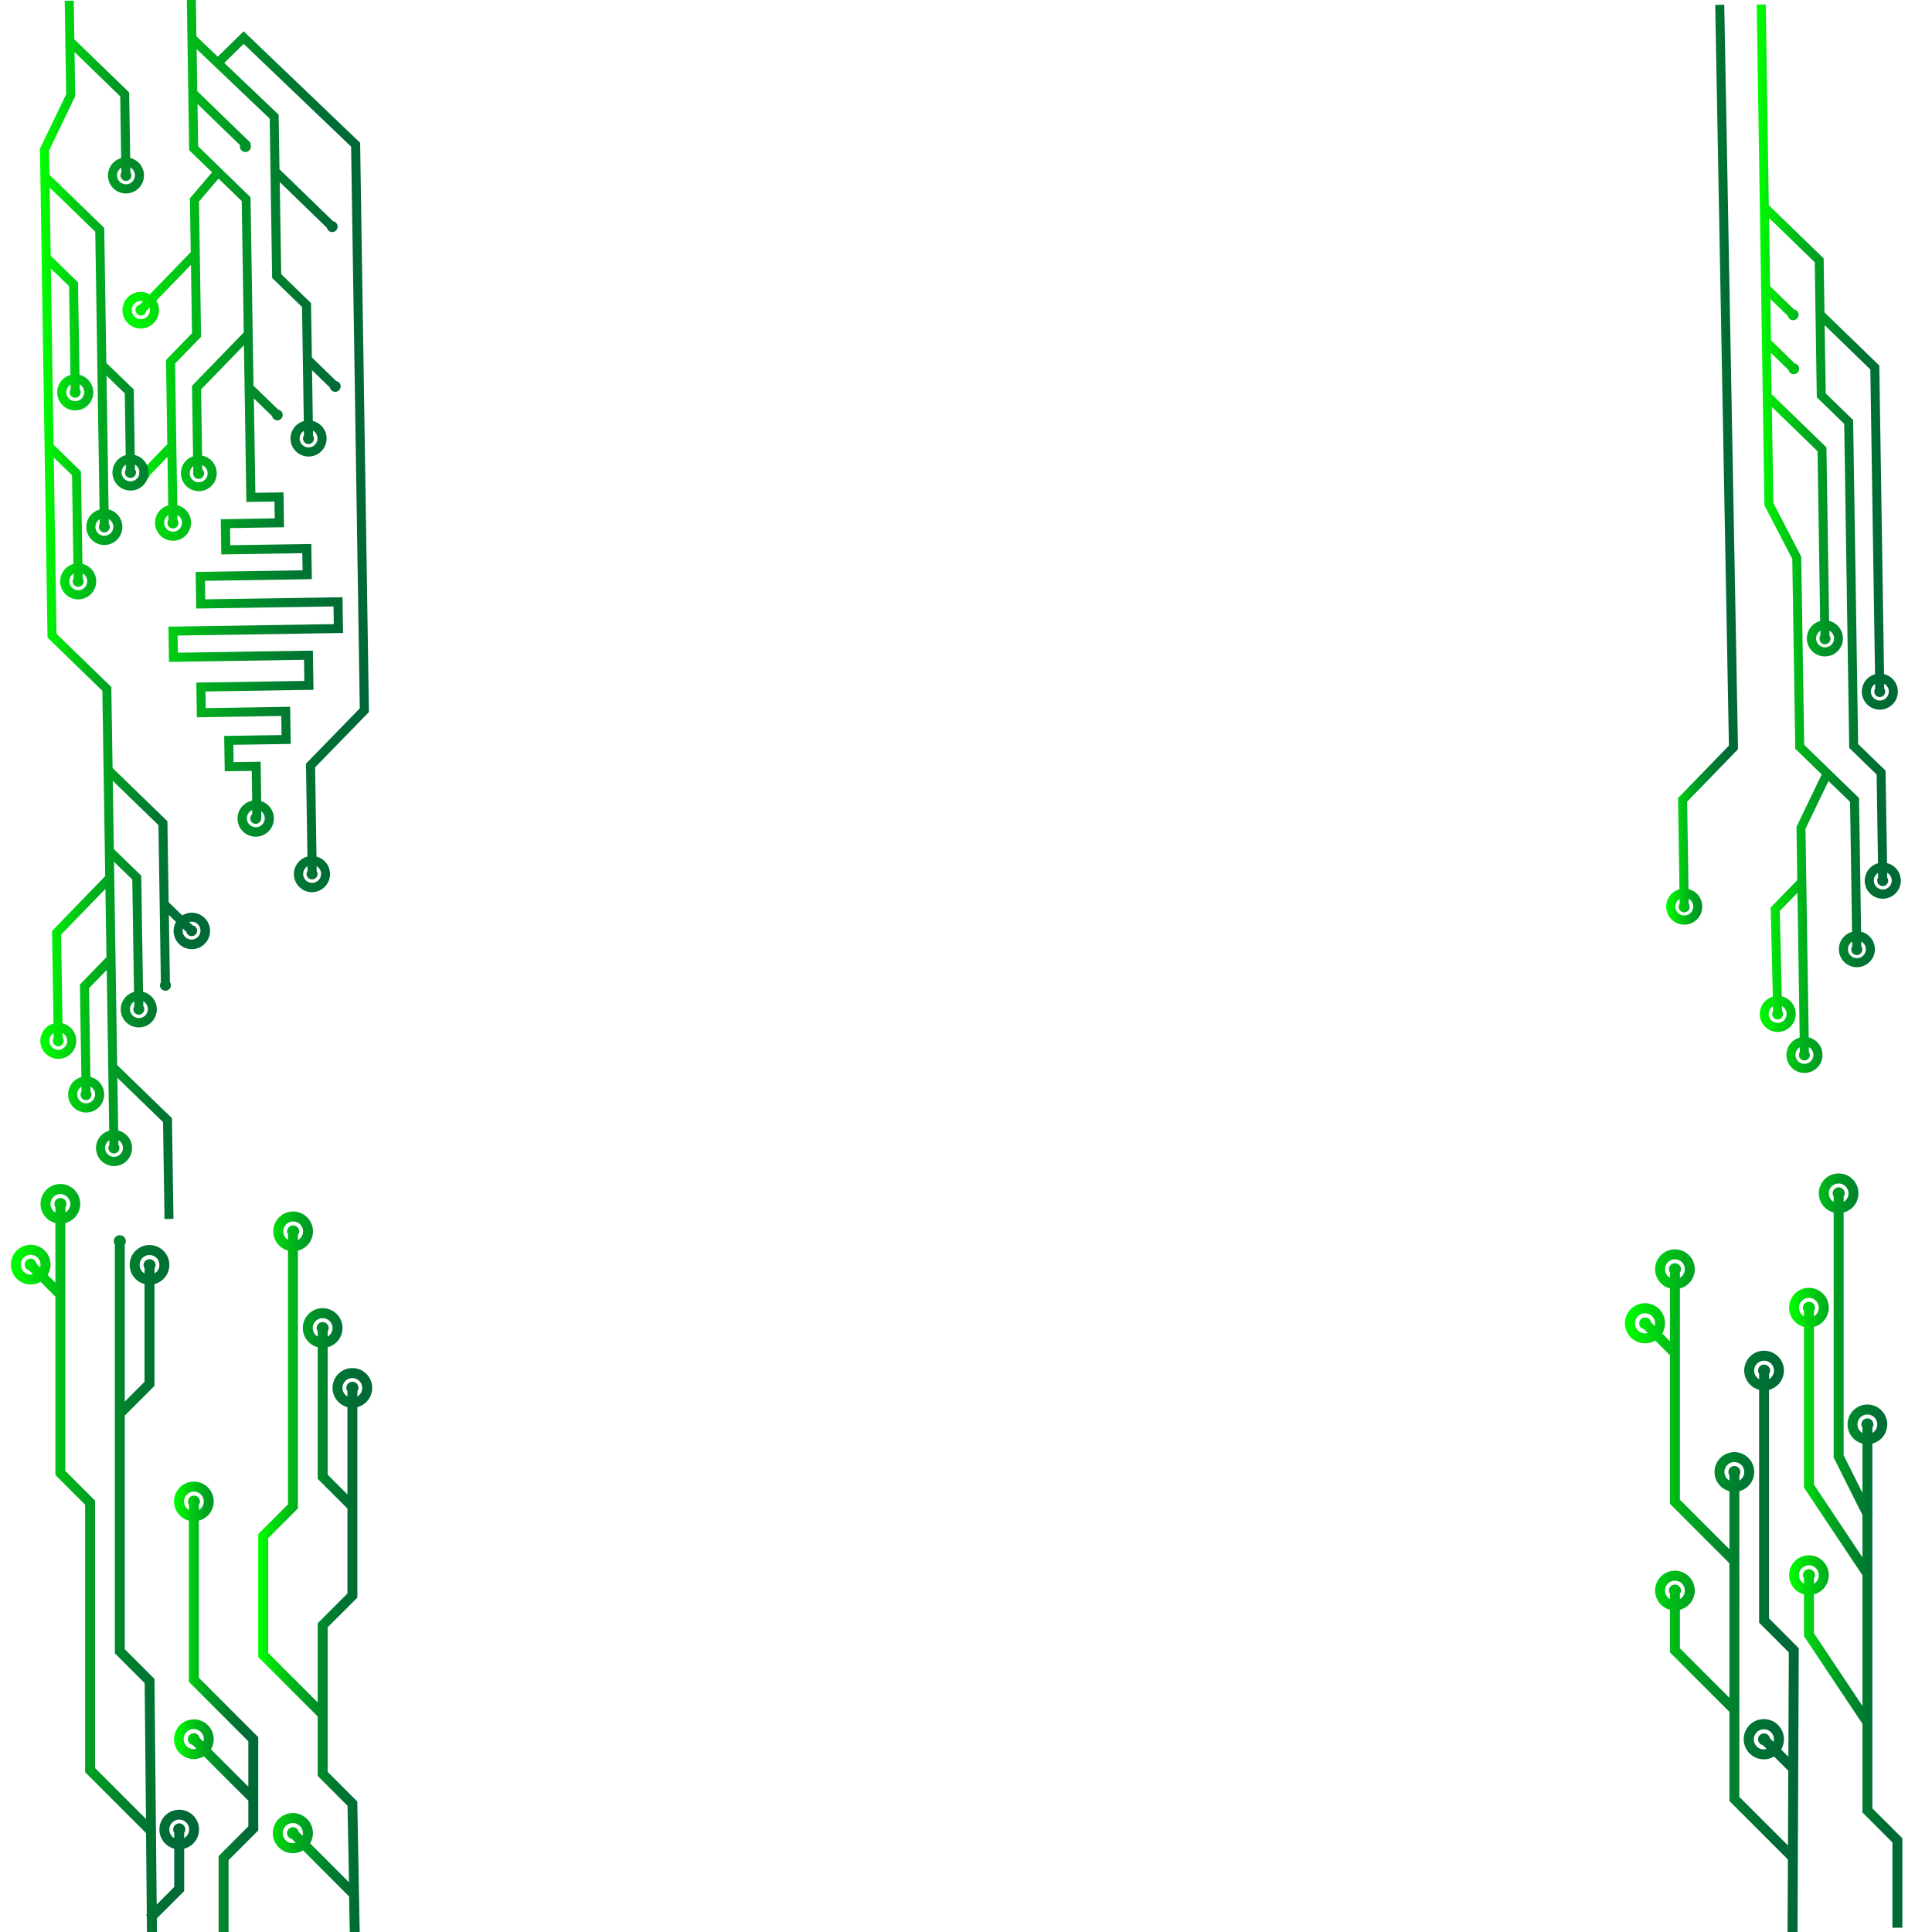 <svg id="Layer_3" data-name="Layer 3" xmlns="http://www.w3.org/2000/svg" xmlns:xlink="http://www.w3.org/1999/xlink" viewBox="0 0 1296 1296"><defs><style>.cls-1{fill:url(#linear-gradient);}.cls-2{fill:url(#linear-gradient-2);}.cls-3{fill:url(#linear-gradient-3);}.cls-4{fill:url(#linear-gradient-4);}.cls-5{fill:url(#linear-gradient-5);}.cls-6{fill:url(#linear-gradient-6);}.cls-7{fill:url(#linear-gradient-7);}.cls-8{fill:url(#linear-gradient-8);}.cls-9{fill:url(#linear-gradient-9);}</style><linearGradient id="linear-gradient" x1="82.45" y1="298.3" x2="247.49" y2="298.3" gradientUnits="userSpaceOnUse"><stop offset="0" stop-color="lime"/><stop offset="0.17" stop-color="#00d310"/><stop offset="0.34" stop-color="#00ac1e"/><stop offset="0.51" stop-color="#008f29"/><stop offset="0.68" stop-color="#007931"/><stop offset="0.85" stop-color="#006c35"/><stop offset="1" stop-color="#006837"/></linearGradient><linearGradient id="linear-gradient-2" x1="1117.71" y1="311.7" x2="1165.87" y2="311.7" xlink:href="#linear-gradient"/><linearGradient id="linear-gradient-3" x1="1178.41" y1="361.37" x2="1275.08" y2="361.37" xlink:href="#linear-gradient"/><linearGradient id="linear-gradient-4" x1="26.8" y1="409.07" x2="140.62" y2="409.07" xlink:href="#linear-gradient"/><linearGradient id="linear-gradient-5" x1="1200.14" y1="1040.18" x2="1276.12" y2="1040.18" xlink:href="#linear-gradient"/><linearGradient id="linear-gradient-6" x1="116.75" y1="1145.1" x2="173.24" y2="1145.1" xlink:href="#linear-gradient"/><linearGradient id="linear-gradient-7" x1="1090.31" y1="1067.31" x2="1206.61" y2="1067.31" xlink:href="#linear-gradient"/><linearGradient id="linear-gradient-8" x1="173.24" y1="1056.2" x2="249.68" y2="1056.2" xlink:href="#linear-gradient"/><linearGradient id="linear-gradient-9" x1="7.26" y1="1045.7" x2="133.53" y2="1045.7" xlink:href="#linear-gradient"/></defs><title>trt10</title><path class="cls-1" d="M127.94,169.12l-27.47,28.34a11.91,11.91,0,0,0-6.12-1.62,12.25,12.25,0,1,0,10.47,5.83l23.26-24,.7,45.86-17.44,18,.88,56.45L96.13,314.57a3.64,3.64,0,0,0-2.87,3.58A3.68,3.68,0,0,0,97,321.77a3.63,3.63,0,0,0,3.48-3l11.87-12.24.5,32.47a12.08,12.08,0,1,0,6.06-.1l-1.47-95,17.44-18-1.4-90.69,13.11-15.41,15.56,15.08L163.51,223l-34.73,35.82.73,47.27a12,12,0,1,0,6.05-.43l-.68-44.43,28.76-29.66,1.63,105.16,18.86-.29.18,11.3-36.23.56.36,23.61,54.35-.84.18,11.49-71.71,1.1.38,24.55,92.08-1.42.18,11.86L113,420.38l.36,23.61,90.58-1.4.22,14.18-72.46,1.12.36,23.27,56.61-.88.19,12.8-38.48.6.36,23.72,18.12-.28.3,20a12.19,12.19,0,1,0,6.06.34l-.4-26.5-18.11.28-.18-11.61,38.49-.59-.39-24.92L138,475l-.17-11.16,72.46-1.12-.4-26.29-90.58,1.4-.18-11.5,111-1.71-.38-24-92.08,1.42-.19-12.43,71.71-1.11-.37-23.61-54.35.84-.17-11.49,36.23-.56-.36-23.41-18.87.29-1-63.28,12.22,11.84A3.61,3.61,0,0,0,186,282a3.68,3.68,0,0,0,3.63-3.73,3.63,3.63,0,0,0-3-3.48l-16.57-16.06-2-126.41L132.91,98.16l-.44-28.43,28.61,27.73a3.45,3.45,0,0,0-.15.79,3.68,3.68,0,1,0,6.88-1.79l.45-.47L132.34,61.16l-.44-28.23,49,46.65,1.65,106.91,20.05,19.43,1.18,76.56a12.1,12.1,0,1,0,6.06-.09l-.53-34.07,12,11.64a3.64,3.64,0,0,0,3.58,2.87,3.67,3.67,0,0,0,3.62-3.73,3.63,3.63,0,0,0-3-3.49L209.2,239.75l-.56-36.43-20-19.43-1-61.78,31.65,30.68a3.63,3.63,0,0,0,3.57,2.88,3.69,3.69,0,0,0,3.62-3.74,3.63,3.63,0,0,0-3-3.49l-36-34.9-.56-36.6L150.46,42.23l13-12.79,72.06,68.92,5.82,376.82-36.1,37.09,1,62.34a12.12,12.12,0,1,0,6.06,0l-.92-59.88,36.1-37.09-5.9-381.87L163.46,21l-17.39,17-14.3-13.61-.41-26.17-6.05.1,1.58,102.39,15.34,14.87-14.84,17.45Zm-27.37,38.71A6.1,6.1,0,1,1,96,202.09l-2.25,2.32A3.62,3.62,0,0,0,90.86,208a3.68,3.68,0,0,0,3.74,3.63,3.63,3.63,0,0,0,3.48-3l2.25-2.32A6.35,6.35,0,0,1,100.57,207.83Zm21.52,142.7a6,6,0,1,1-9.14-5l0,3.21a3.6,3.6,0,0,0-.62,2,3.68,3.68,0,1,0,6.68-2.07l0-3.21A6,6,0,0,1,122.09,350.53Zm17.2-33.09a6,6,0,1,1-9.68-4.68l.07,4.13h0a2.71,2.71,0,0,0-.13.7,3.68,3.68,0,1,0,6.11-2.79l0-2.79A6,6,0,0,1,139.29,317.44ZM177.6,548.86a6,6,0,1,1-8.4-5.45l0,2.76a3.66,3.66,0,1,0,6,2.72h.09l-.07-4.66A6,6,0,0,1,177.6,548.86ZM213,294a6,6,0,1,1-9.14-5l0,3.21a3.6,3.6,0,0,0-.62,2,3.68,3.68,0,0,0,7.36-.11,3.54,3.54,0,0,0-.68-2l0-3.21A6,6,0,0,1,213,294Zm2.37,292.15a6,6,0,1,1-9.06-5.08l.05,3.13a3.6,3.6,0,0,0-.7,2.1,3.68,3.68,0,1,0,7.36-.11,3.56,3.56,0,0,0-.6-1.84l-.05-3.29A6,6,0,0,1,215.41,586.15Z"/><path class="cls-2" d="M1125.64,535.36l.95,61.16a12.09,12.09,0,1,0,6.06-.09l-.91-58.66,34.13-35.2L1156.64,3.18l-6.06.11,9.18,496.88ZM1135.82,608a6,6,0,1,1-9.13-5l0,3.22a3.49,3.49,0,0,0-.62,2,3.68,3.68,0,1,0,7.35-.12,3.53,3.53,0,0,0-.68-2l0-3.22A6,6,0,0,1,1135.82,608Z"/><path class="cls-3" d="M1192.7,692.22a12.07,12.07,0,0,0,2.56-23.82l-1.39-57.27,11.86-12.23,1.51,97.1a12.09,12.09,0,1,0,6.06-.09L1211.13,556l15.42-32.08,14.48,14,1.35,87.19a12.07,12.07,0,1,0,6.06-.1l-1.39-89.69-36.79-35.68-2-126.26-18.68-35.95-1-64.43,30.64,29.7,1.76,113.9a12.09,12.09,0,1,0,6-.09l-1.79-116.41-36.79-35.67-.43-27.66,11.74,11.38a3.63,3.63,0,0,0,3.57,2.87,3.69,3.69,0,0,0,3.62-3.74,3.62,3.62,0,0,0-3-3.48L1188,228.22l-.43-27.66,11.74,11.38a3.63,3.63,0,0,0,3.57,2.87,3.68,3.68,0,0,0,3.62-3.74,3.62,3.62,0,0,0-3-3.48L1187.39,192l-.71-45.78,30.64,29.71,1.4,90.57,18.39,17.84,3.36,217.37,18.39,17.84.92,59.55a12.1,12.1,0,1,0,6.06-.09l-1-62.06-18.39-17.84-3.36-217.37-18.39-17.84-.71-45.78,30.64,29.71,3.15,204.47a12.08,12.08,0,1,0,6.06-.1l-3.19-207-36.79-35.66-.56-36.23-36.79-35.67L1184.47,3l-6.06.09L1183.6,339l18.67,35.95,2,127.34,17.73,17.2-16.92,35.18.55,35.69-17.85,18.41,1.46,59.82a12.06,12.06,0,0,0,3.49,23.66Zm58.92-55.58a6,6,0,1,1-9.14-5l0,3.21a3.6,3.6,0,0,0-.62,2,3.68,3.68,0,1,0,7.35-.11,3.61,3.61,0,0,0-.67-2l0-3.21A6,6,0,0,1,1251.62,636.64Zm-21.35-208.51a6,6,0,1,1-9.13-5l0,3.21a3.52,3.52,0,0,0-.62,2,3.68,3.68,0,1,0,7.35-.11,3.54,3.54,0,0,0-.68-2l0-3.21A6,6,0,0,1,1230.27,428.13ZM1269,590.61a6,6,0,1,1-9.14-5.05l0,3.22a3.55,3.55,0,0,0-.62,2,3.68,3.68,0,1,0,7.36-.12,3.54,3.54,0,0,0-.68-2l0-3.21A6,6,0,0,1,1269,590.61Zm-2-126.81a6,6,0,1,1-9.14-5l0,3.21a3.65,3.65,0,1,0,6.74,1.87,3.54,3.54,0,0,0-.68-2l0-3.21A6,6,0,0,1,1267.06,463.8Zm-50.59,243.72a6,6,0,1,1-9.13-5l.05,3.2a3.62,3.62,0,0,0-.63,2,3.68,3.68,0,0,0,7.36-.12,3.57,3.57,0,0,0-.67-1.94l0-3.22A6,6,0,0,1,1216.47,707.52Zm-27.1-32.5.07,3.22a3.54,3.54,0,0,0-.6,2,3.68,3.68,0,0,0,7.36-.11,3.49,3.49,0,0,0-.7-2l-.08-3.22a6,6,0,1,1-6.05.14Z"/><path class="cls-4" d="M39.26,710.27a12.06,12.06,0,0,0,2.66-23.79L41,626.93l29.71-30.64.7,45.77-17.83,18.4,1,62.06a12.1,12.1,0,1,0,6.06-.09l-.92-59.55,11.87-12.25,1.66,107.84a12.08,12.08,0,1,0,6.06-.1L78.72,723l30.64,29.7,1,65,6-.09-1-67.51L78.59,714.43l-2.1-136.35L88.73,590l1.16,75.42a12.1,12.1,0,1,0,6.06-.09l-1.2-77.93-18.4-17.83-.7-45.79,30.63,29.71,1.63,105.47a3.63,3.63,0,0,0-.62,2,3.68,3.68,0,1,0,7.36-.12,3.56,3.56,0,0,0-.68-2l-.69-45.06,4.78,4.64a12.23,12.23,0,1,0,4.21-4.35l-9.13-8.86-.84-54.34L75.51,515.17l-.84-54.35L37.89,425.15,36.06,306.92,48.3,318.79l.92,59.55a12.08,12.08,0,1,0,6.06-.1l-1-62.05L35.93,298.35,34.1,180.11,46.34,192l.92,59.54a12.1,12.1,0,1,0,6.06-.09l-1-62.06L34,171.55l-.71-45.78L63.9,155.48l2.88,186.35a12.09,12.09,0,1,0,6.06-.09L71.45,252l12.24,11.88.64,41.43a12.1,12.1,0,1,0,6.06-.09l-.68-44L71.32,243.45l-1.4-90.57L33.13,117.2l-.25-16.14L50.44,64.55,50,34.92l30.63,29.7.64,41.44a12.08,12.08,0,1,0,6.06-.1L86.64,62,49.85,26.35,49.45.43l-6.06.1,1,62.68L26.8,99.72l5.07,328,36.79,35.67,1.92,124.29L34.9,624.51l1,62.06a12.07,12.07,0,0,0,3.4,23.7ZM63.78,734a6,6,0,1,1-9.14-5l0,3.21a3.6,3.6,0,0,0-.62,2,3.68,3.68,0,1,0,6.68-2.07l0-3.21A6,6,0,0,1,63.78,734Zm29.38-53.38A3.59,3.59,0,0,0,96,679.18h.19v-.28a3.57,3.57,0,0,0,.62-2,3.54,3.54,0,0,0-.68-2l0-3.21a6,6,0,1,1-6.06.09l.05,3.21A3.31,3.31,0,0,0,90.1,679v.28h.19A3.59,3.59,0,0,0,93.16,680.65Zm29.54-57.76,2.31,2.24a3.63,3.63,0,0,0,3.57,2.87,3.68,3.68,0,0,0,3.63-3.74,3.63,3.63,0,0,0-3-3.48l-2.32-2.25a6.43,6.43,0,0,1,1.52-.24,6,6,0,1,1-5.93,6.12A5.47,5.47,0,0,1,122.7,622.89ZM52.49,393.62a3.67,3.67,0,0,0,3.62-3.73,3.54,3.54,0,0,0-.68-2l0-3.21a6,6,0,1,1-6.06.09l0,3.21a3.6,3.6,0,0,0-.62,2A3.66,3.66,0,0,0,52.49,393.62Zm-2-126.8a3.67,3.67,0,0,0,3.62-3.73,3.54,3.54,0,0,0-.68-2l0-3.22a6,6,0,1,1-6.06.1l0,3.21a3.59,3.59,0,0,0,3.12,5.6ZM87.6,320.61a3.68,3.68,0,0,0,3.62-3.74,3.54,3.54,0,0,0-.68-2l-.05-3.21a6,6,0,1,1-6.06.09l0,3.21a3.59,3.59,0,0,0,3.12,5.61ZM70,357.12a3.69,3.69,0,0,0,3.63-3.74,3.62,3.62,0,0,0-.68-2l0-3.21a6,6,0,1,1-6.06.09l.05,3.21a3.6,3.6,0,0,0-.62,2A3.68,3.68,0,0,0,70,357.12ZM84.52,121.35a3.68,3.68,0,0,0,3.62-3.74,3.54,3.54,0,0,0-.68-2l0-3.21a6,6,0,1,1-6.06.09l.05,3.21a3.59,3.59,0,0,0-.61,2A3.68,3.68,0,0,0,84.52,121.35Zm-8,652.41A3.69,3.69,0,0,0,80.1,770a3.54,3.54,0,0,0-.68-2l0-3.21a6,6,0,1,1-6.06.09l0,3.21a3.6,3.6,0,0,0-.62,2A3.68,3.68,0,0,0,76.48,773.76ZM36,693.05l0,3.2a3.65,3.65,0,1,0,6.74,1.87,3.54,3.54,0,0,0-.68-2L42,693a6,6,0,1,1-6.06.1Z"/><path class="cls-5" d="M1256,1154.54l.08-.06-.08-.12v-99.49l.08,0-.08-.13v-39.24l.29-.14-.29-.59v-46.4a13.31,13.31,0,1,0-6.66,0v33.07l-12.63-25.25V813.35a13.3,13.3,0,1,0-6.67,0V977.72l19.3,38.58v28.39l-32.56-48.83V890.09a13.31,13.31,0,1,0-6.67,0V997.87l39.23,58.84v87.65l-32.56-48.84v-26a13.31,13.31,0,1,0-6.67,0v28l39.23,58.83v59.46l20.11,20.12v57.19h6.67v-60L1256,1213.07Zm-10-199a6.64,6.64,0,1,1,10,5.7v-3.53a4,4,0,0,0,.72-2.17,4.05,4.05,0,0,0-8.1,0,3.91,3.91,0,0,0,.72,2.17v3.53A6.6,6.6,0,0,1,1246,955.49Zm-19.28-155a6.63,6.63,0,1,1,10,5.71V802.7a3.94,3.94,0,0,0,.72-2.18,4,4,0,1,0-8.09,0,3.91,3.91,0,0,0,.7,2.16v3.54A6.6,6.6,0,0,1,1226.75,800.52Zm-19.94,76.74a6.64,6.64,0,1,1,10,5.7v-3.53a4,4,0,0,0,.72-2.17,4,4,0,0,0-8.1,0,4,4,0,0,0,.71,2.17V883A6.61,6.61,0,0,1,1206.81,877.26Zm0,179.4a6.64,6.64,0,1,1,10,5.7v-3.53a4,4,0,0,0,.72-2.17,4.05,4.05,0,0,0-8.1,0,4,4,0,0,0,.71,2.17v3.53A6.61,6.61,0,0,1,1206.81,1056.66Z"/><path class="cls-6" d="M173.24,1165.32l-39.86-39.87v-105.4a13.3,13.3,0,1,0-6.67,0v108.16l39.87,39.87v30.44l-25.12-25.12a13.06,13.06,0,0,0,1.89-6.7,13.3,13.3,0,1,0-13.3,13.3,13.18,13.18,0,0,0,6.7-1.88l29.83,29.82v17.18l-19.93,19.93v51.22h6.67v-48.46l19.92-19.93Zm-49.83-158.09a6.64,6.64,0,1,1,10,5.7v-3.54a4,4,0,0,0,.71-2.16,4,4,0,1,0-7.38,2.17v3.53A6.64,6.64,0,0,1,123.41,1007.23Zm6.64,166.1a6.74,6.74,0,1,1,6.39-4.95l-2.51-2.52a4,4,0,0,0-3.88-3.21,4,4,0,0,0-4.05,4,4,4,0,0,0,3.21,3.88l2.52,2.51A6.75,6.75,0,0,1,130.05,1173.33Z"/><path class="cls-7" d="M1186.68,932.27a13.31,13.31,0,1,0-6.66,0l0,156.24,19.93,19.93-.3,70-4.87-4.86a13.49,13.49,0,1,0-4.72,4.71l9.54,9.54-.21,50.15-32.63-32.62V1000.29a13.31,13.31,0,1,0-6.67,0v38.93l-33.2-33.2V864.28a13.31,13.31,0,1,0-6.67,0v35.41l-5.18-5.18a13.15,13.15,0,0,0,1.88-6.71,13.45,13.45,0,1,0-6.59,11.42l9.89,9.89v99.67l39.87,39.87v90.24l-33.2-33.2v-25.85a13.31,13.31,0,1,0-6.67,0v28.61l39.87,39.87v59.8l39.25,39.25-.22,49.05,6.67,0,.84-190.76-19.94-20Zm-3.34,241.23a6.74,6.74,0,1,1,6.39-5l-2.51-2.51a4,4,0,0,0-3.88-3.22,4,4,0,0,0-4,4,4,4,0,0,0,3.21,3.88l2.52,2.51A6.31,6.31,0,0,1,1183.34,1173.5ZM1103.6,894.43a6.74,6.74,0,1,1,6.39-4.95l-2.51-2.51a4,4,0,0,0-3.88-3.22,4,4,0,0,0-4,4,4,4,0,0,0,3.21,3.88l2.51,2.51A6.62,6.62,0,0,1,1103.6,894.43Zm13.3-43a6.64,6.64,0,1,1,10,5.7v-3.54a3.92,3.92,0,0,0,.71-2.16,4,4,0,1,0-8.09,0,4,4,0,0,0,.71,2.17v3.53A6.61,6.61,0,0,1,1116.9,851.45Zm0,215.56a6.64,6.64,0,1,1,10,5.71v-3.54a4,4,0,0,0,.71-2.17,4,4,0,0,0-8.09,0,4,4,0,0,0,.71,2.17v3.54A6.64,6.64,0,0,1,1116.9,1067Zm39.87-79.54a6.64,6.64,0,1,1,10,5.7v-3.53a4,4,0,1,0-6.67,0v3.53A6.61,6.61,0,0,1,1156.77,987.47Zm19.93-68a6.64,6.64,0,1,1,10,5.69V921.6a3.92,3.92,0,0,0,.71-2.15,4,4,0,0,0-8.1,0,3.87,3.87,0,0,0,.73,2.17v3.53A6.59,6.59,0,0,1,1176.7,919.45Z"/><path class="cls-8" d="M219.78,1188.54v-96.91l19.93-19.93V943.9a13.3,13.3,0,1,0-6.66,0v58.56L219.78,989.2V903.73a13.31,13.31,0,1,0-6.67,0V992l19.94,19.93v57l-19.94,19.93V1142l-33.2-33.2v-77l19.93-19.94V838.94a13.32,13.32,0,1,0-6.66-.06v170.25l-19.94,19.93v82.5l39.87,39.87v39.87l20,20,1,51.33-26.09-26.09a13.45,13.45,0,1,0-4.71,4.71L234,1272l.17-.17.52,27.77,6.66-.12-1.68-91Zm-10-297.63a6.64,6.64,0,1,1,10,5.7v-3.54a4,4,0,0,0,.71-2.16,4,4,0,1,0-8.09,0,4,4,0,0,0,.71,2.17v3.53A6.61,6.61,0,0,1,209.81,890.91Zm19.94,40.17a6.63,6.63,0,1,1,10,5.7v-3.54a3.88,3.88,0,0,0,.72-2.16,4.05,4.05,0,1,0-7.38,2.17v3.53A6.59,6.59,0,0,1,229.75,931.08ZM190,826.08a6.64,6.64,0,1,1,9.86,5.76V828.4a4,4,0,0,0,.82-2.32,4,4,0,1,0-8.09,0,3.93,3.93,0,0,0,.61,2v3.63A6.62,6.62,0,0,1,190,826.08Zm6.53,410.34a6.75,6.75,0,1,1,6.39-5l-2.51-2.51a4,4,0,0,0-3.88-3.22,4,4,0,0,0-4,4,4,4,0,0,0,3.22,3.88l2.51,2.52A6.68,6.68,0,0,1,196.51,1236.42Z"/><path class="cls-9" d="M120.23,1214a13.27,13.27,0,0,0-3.34,26.12v25.66l-11.79,11.8-1.48-151.35-19.93-19.92V949.59l19.94-19.94V861.36a13.3,13.3,0,1,0-6.67,0v65.53L83.69,940.16V834.82a3.89,3.89,0,0,0,.72-2.17,4,4,0,0,0-8.1,0,4,4,0,0,0,.72,2.17v274.23l20,20,.89,91.13L63.76,1186V1006.62L43.83,986.69V820.44a13.31,13.31,0,1,0-6.67,0v40l-5.26-5.25a13.12,13.12,0,0,0,2-6.84,13.3,13.3,0,1,0-13.3,13.29,13.12,13.12,0,0,0,6.57-1.8l10,10v119.6l19.93,19.94v179.4l40.85,40.85,0,0,.53,54.55-.55.55.56.57.12,11.79,6.67-.07-.1-10.11,18.37-18.38V1240.1a13.27,13.27,0,0,0-3.33-26.12ZM93.66,848.53a6.63,6.63,0,1,1,10,5.7V850.7a4,4,0,0,0,.72-2.17,4.06,4.06,0,0,0-8.11,0,3.94,3.94,0,0,0,.72,2.18v3.52A6.61,6.61,0,0,1,93.66,848.53ZM20.56,855a6.64,6.64,0,1,1,6.63-6.63,6.54,6.54,0,0,1-.29,1.83l-2.41-2.4a4,4,0,0,0-3.93-3.48,4,4,0,0,0-4,4.05,4,4,0,0,0,2.95,3.82l2.61,2.62A6.86,6.86,0,0,1,20.56,855Zm13.3-47.34a6.64,6.64,0,1,1,10,5.7v-3.54a4,4,0,0,0,.71-2.16,4,4,0,1,0-8.09,0,4,4,0,0,0,.71,2.16v3.54A6.64,6.64,0,0,1,33.86,807.62ZM123.56,1233v-3.53a3.94,3.94,0,0,0,.72-2.17,4.05,4.05,0,1,0-7.39,2.17V1233a6.64,6.64,0,1,1,6.67,0Zm-3.33-19a13.27,13.27,0,0,0-3.34,26.12v25.66l-11.79,11.8-1.48-151.35-19.93-19.92V949.59l19.94-19.94V861.36a13.3,13.3,0,1,0-6.67,0v65.53L83.69,940.16V834.82a3.89,3.89,0,0,0,.72-2.17,4,4,0,0,0-8.1,0,4,4,0,0,0,.72,2.17v274.23l20,20,.89,91.13L63.76,1186V1006.62L43.83,986.69V820.44a13.31,13.31,0,1,0-6.67,0v40l-5.26-5.25a13.12,13.12,0,0,0,2-6.84,13.3,13.3,0,1,0-13.3,13.29,13.12,13.12,0,0,0,6.57-1.8l10,10v119.6l19.93,19.94v179.4l40.85,40.85,0,0,.53,54.55-.55.55.56.57.12,11.79,6.67-.07-.1-10.11,18.37-18.38V1240.1a13.27,13.27,0,0,0-3.33-26.12ZM93.66,848.53a6.63,6.63,0,1,1,10,5.7V850.7a4,4,0,0,0,.72-2.17,4.06,4.06,0,0,0-8.11,0,3.94,3.94,0,0,0,.72,2.18v3.52A6.61,6.61,0,0,1,93.66,848.53ZM20.56,855a6.64,6.64,0,1,1,6.63-6.63,6.54,6.54,0,0,1-.29,1.83l-2.41-2.4a4,4,0,0,0-3.93-3.48,4,4,0,0,0-4,4.05,4,4,0,0,0,2.95,3.82l2.61,2.62A6.86,6.86,0,0,1,20.56,855Zm13.3-47.34a6.64,6.64,0,1,1,10,5.7v-3.54a4,4,0,0,0,.71-2.16,4,4,0,1,0-8.09,0,4,4,0,0,0,.71,2.16v3.54A6.64,6.64,0,0,1,33.86,807.62ZM123.56,1233v-3.53a3.94,3.94,0,0,0,.72-2.17,4.05,4.05,0,1,0-7.39,2.17V1233a6.64,6.64,0,1,1,6.67,0Zm-3.33-19a13.27,13.27,0,0,0-3.34,26.12v25.66l-11.79,11.8-1.48-151.35-19.93-19.92V949.59l19.94-19.94V861.36a13.3,13.3,0,1,0-6.67,0v65.53L83.69,940.16V834.82a3.89,3.89,0,0,0,.72-2.17,4,4,0,0,0-8.1,0,4,4,0,0,0,.72,2.17v274.23l20,20,.89,91.13L63.76,1186V1006.62L43.83,986.69V820.44a13.31,13.31,0,1,0-6.67,0v40l-5.26-5.25a13.12,13.12,0,0,0,2-6.84,13.3,13.3,0,1,0-13.3,13.29,13.12,13.12,0,0,0,6.57-1.8l10,10v119.6l19.93,19.94v179.4l40.85,40.85,0,0,.53,54.55-.55.55.56.57.12,11.79,6.67-.07-.1-10.11,18.37-18.38V1240.1a13.27,13.27,0,0,0-3.33-26.12ZM93.66,848.53a6.63,6.63,0,1,1,10,5.7V850.7a4,4,0,0,0,.72-2.17,4.06,4.06,0,0,0-8.11,0,3.94,3.94,0,0,0,.72,2.18v3.52A6.61,6.61,0,0,1,93.66,848.53ZM20.56,855a6.64,6.64,0,1,1,6.63-6.63,6.54,6.54,0,0,1-.29,1.83l-2.41-2.4a4,4,0,0,0-3.93-3.48,4,4,0,0,0-4,4.05,4,4,0,0,0,2.95,3.82l2.61,2.62A6.86,6.86,0,0,1,20.56,855Zm13.3-47.34a6.64,6.64,0,1,1,10,5.7v-3.54a4,4,0,0,0,.71-2.16,4,4,0,1,0-8.09,0,4,4,0,0,0,.71,2.16v3.54A6.64,6.64,0,0,1,33.86,807.62ZM123.56,1233v-3.53a3.94,3.94,0,0,0,.72-2.17,4.05,4.05,0,1,0-7.39,2.17V1233a6.64,6.64,0,1,1,6.67,0Zm-3.33-19a13.27,13.27,0,0,0-3.34,26.12v25.66l-11.79,11.8-1.48-151.35-19.93-19.92V949.59l19.94-19.94V861.36a13.3,13.3,0,1,0-6.67,0v65.53L83.69,940.16V834.82a3.89,3.89,0,0,0,.72-2.17,4,4,0,0,0-8.1,0,4,4,0,0,0,.72,2.17v274.23l20,20,.89,91.13L63.76,1186V1006.62L43.83,986.69V820.44a13.31,13.31,0,1,0-6.67,0v40l-5.26-5.25a13.12,13.12,0,0,0,2-6.84,13.3,13.3,0,1,0-13.3,13.29,13.12,13.12,0,0,0,6.57-1.8l10,10v119.6l19.93,19.94v179.4l40.85,40.85,0,0,.53,54.55-.55.55.56.57.12,11.79,6.67-.07-.1-10.11,18.37-18.38V1240.1a13.27,13.27,0,0,0-3.33-26.12ZM93.66,848.53a6.63,6.63,0,1,1,10,5.7V850.7a4,4,0,0,0,.72-2.17,4.06,4.06,0,0,0-8.11,0,3.94,3.94,0,0,0,.72,2.18v3.52A6.61,6.61,0,0,1,93.66,848.53ZM20.56,855a6.64,6.64,0,1,1,6.63-6.63,6.54,6.54,0,0,1-.29,1.83l-2.41-2.4a4,4,0,0,0-3.93-3.48,4,4,0,0,0-4,4.05,4,4,0,0,0,2.95,3.82l2.61,2.62A6.86,6.86,0,0,1,20.56,855Zm13.3-47.34a6.64,6.64,0,1,1,10,5.7v-3.54a4,4,0,0,0,.71-2.16,4,4,0,1,0-8.09,0,4,4,0,0,0,.71,2.16v3.54A6.64,6.64,0,0,1,33.86,807.62ZM123.56,1233v-3.53a3.94,3.94,0,0,0,.72-2.17,4.05,4.05,0,1,0-7.39,2.17V1233a6.64,6.64,0,1,1,6.67,0Zm-3.33-19a13.27,13.27,0,0,0-3.34,26.12v25.66l-11.79,11.8-1.48-151.35-19.93-19.92V949.59l19.94-19.94V861.36a13.3,13.3,0,1,0-6.67,0v65.53L83.69,940.16V834.82a3.89,3.89,0,0,0,.72-2.17,4,4,0,0,0-8.1,0,4,4,0,0,0,.72,2.17v274.23l20,20,.89,91.13L63.76,1186V1006.62L43.83,986.69V820.44a13.31,13.31,0,1,0-6.67,0v40l-5.26-5.25a13.12,13.12,0,0,0,2-6.84,13.3,13.3,0,1,0-13.3,13.29,13.12,13.12,0,0,0,6.57-1.8l10,10v119.6l19.93,19.94v179.4l40.85,40.85,0,0,.53,54.55-.55.55.56.57.12,11.79,6.67-.07-.1-10.11,18.37-18.38V1240.1a13.27,13.27,0,0,0-3.33-26.12ZM93.66,848.53a6.63,6.63,0,1,1,10,5.7V850.7a4,4,0,0,0,.72-2.17,4.06,4.06,0,0,0-8.11,0,3.94,3.94,0,0,0,.72,2.18v3.52A6.61,6.61,0,0,1,93.66,848.53ZM20.56,855a6.64,6.64,0,1,1,6.63-6.63,6.54,6.54,0,0,1-.29,1.83l-2.41-2.4a4,4,0,0,0-3.93-3.48,4,4,0,0,0-4,4.05,4,4,0,0,0,2.95,3.82l2.61,2.62A6.86,6.86,0,0,1,20.56,855Zm13.3-47.34a6.64,6.64,0,1,1,10,5.7v-3.54a4,4,0,0,0,.71-2.16,4,4,0,1,0-8.09,0,4,4,0,0,0,.71,2.16v3.54A6.64,6.64,0,0,1,33.86,807.62ZM123.56,1233v-3.53a3.94,3.94,0,0,0,.72-2.17,4.05,4.05,0,1,0-7.39,2.17V1233a6.64,6.64,0,1,1,6.67,0Zm-3.33-19a13.27,13.27,0,0,0-3.34,26.12v25.66l-11.79,11.8-1.48-151.35-19.93-19.92V949.59l19.94-19.94V861.36a13.3,13.3,0,1,0-6.67,0v65.53L83.69,940.16V834.82a3.89,3.89,0,0,0,.72-2.17,4,4,0,0,0-8.1,0,4,4,0,0,0,.72,2.17v274.23l20,20,.89,91.13L63.76,1186V1006.62L43.83,986.69V820.44a13.31,13.31,0,1,0-6.67,0v40l-5.26-5.25a13.12,13.12,0,0,0,2-6.84,13.3,13.3,0,1,0-13.3,13.29,13.12,13.12,0,0,0,6.57-1.8l10,10v119.6l19.93,19.94v179.4l40.85,40.85,0,0,.53,54.55-.55.55.56.57.12,11.79,6.67-.07-.1-10.11,18.37-18.38V1240.1a13.27,13.27,0,0,0-3.33-26.12ZM93.66,848.53a6.63,6.63,0,1,1,10,5.7V850.7a4,4,0,0,0,.72-2.17,4.06,4.06,0,0,0-8.11,0,3.94,3.94,0,0,0,.72,2.18v3.52A6.61,6.61,0,0,1,93.66,848.53ZM20.56,855a6.64,6.64,0,1,1,6.63-6.63,6.54,6.54,0,0,1-.29,1.83l-2.41-2.4a4,4,0,0,0-3.93-3.48,4,4,0,0,0-4,4.05,4,4,0,0,0,2.95,3.82l2.61,2.62A6.86,6.86,0,0,1,20.56,855Zm13.3-47.34a6.64,6.64,0,1,1,10,5.7v-3.54a4,4,0,0,0,.71-2.16,4,4,0,1,0-8.09,0,4,4,0,0,0,.71,2.16v3.54A6.64,6.64,0,0,1,33.86,807.62ZM123.56,1233v-3.53a3.94,3.94,0,0,0,.72-2.17,4.05,4.05,0,1,0-7.39,2.17V1233a6.64,6.64,0,1,1,6.67,0Zm-3.33-19a13.27,13.27,0,0,0-3.34,26.12v25.66l-11.79,11.8-1.48-151.35-19.93-19.92V949.59l19.94-19.94V861.36a13.3,13.3,0,1,0-6.67,0v65.53L83.69,940.16V834.82a3.89,3.89,0,0,0,.72-2.17,4,4,0,0,0-8.1,0,4,4,0,0,0,.72,2.17v274.23l20,20,.89,91.13L63.76,1186V1006.62L43.83,986.69V820.44a13.31,13.31,0,1,0-6.67,0v40l-5.26-5.25a13.12,13.12,0,0,0,2-6.84,13.3,13.3,0,1,0-13.3,13.29,13.12,13.12,0,0,0,6.57-1.8l10,10v119.6l19.93,19.94v179.4l40.85,40.85,0,0,.53,54.55-.55.55.56.57.12,11.79,6.67-.07-.1-10.11,18.37-18.38V1240.1a13.27,13.27,0,0,0-3.33-26.12ZM93.66,848.53a6.63,6.63,0,1,1,10,5.7V850.7a4,4,0,0,0,.72-2.17,4.06,4.06,0,0,0-8.11,0,3.94,3.94,0,0,0,.72,2.18v3.52A6.61,6.61,0,0,1,93.66,848.53ZM20.56,855a6.64,6.64,0,1,1,6.63-6.63,6.54,6.54,0,0,1-.29,1.83l-2.41-2.4a4,4,0,0,0-3.93-3.48,4,4,0,0,0-4,4.05,4,4,0,0,0,2.95,3.82l2.61,2.62A6.86,6.86,0,0,1,20.56,855Zm13.3-47.34a6.64,6.64,0,1,1,10,5.7v-3.54a4,4,0,0,0,.71-2.16,4,4,0,1,0-8.09,0,4,4,0,0,0,.71,2.16v3.54A6.64,6.64,0,0,1,33.86,807.62ZM123.56,1233v-3.53a3.94,3.94,0,0,0,.72-2.17,4.05,4.05,0,1,0-7.39,2.17V1233a6.64,6.64,0,1,1,6.67,0Zm-3.33-19a13.27,13.27,0,0,0-3.34,26.12v25.66l-11.79,11.8-1.48-151.35-19.93-19.92V949.59l19.94-19.94V861.36a13.3,13.3,0,1,0-6.67,0v65.53L83.69,940.16V834.82a3.89,3.89,0,0,0,.72-2.17,4,4,0,0,0-8.1,0,4,4,0,0,0,.72,2.17v274.23l20,20,.89,91.13L63.76,1186V1006.62L43.83,986.69V820.44a13.31,13.31,0,1,0-6.67,0v40l-5.26-5.25a13.12,13.12,0,0,0,2-6.84,13.3,13.3,0,1,0-13.3,13.29,13.12,13.12,0,0,0,6.57-1.8l10,10v119.6l19.93,19.94v179.4l40.85,40.85,0,0,.53,54.55-.55.55.56.57.12,11.79,6.67-.07-.1-10.11,18.37-18.38V1240.1a13.27,13.27,0,0,0-3.33-26.12ZM93.66,848.53a6.63,6.63,0,1,1,10,5.7V850.7a4,4,0,0,0,.72-2.17,4.06,4.06,0,0,0-8.11,0,3.94,3.94,0,0,0,.72,2.18v3.52A6.61,6.61,0,0,1,93.66,848.53ZM20.56,855a6.64,6.64,0,1,1,6.63-6.63,6.54,6.54,0,0,1-.29,1.83l-2.41-2.4a4,4,0,0,0-3.93-3.48,4,4,0,0,0-4,4.05,4,4,0,0,0,2.95,3.82l2.61,2.62A6.86,6.86,0,0,1,20.56,855Zm13.3-47.34a6.64,6.64,0,1,1,10,5.7v-3.54a4,4,0,0,0,.71-2.16,4,4,0,1,0-8.09,0,4,4,0,0,0,.71,2.16v3.54A6.64,6.64,0,0,1,33.86,807.62ZM123.56,1233v-3.53a3.94,3.94,0,0,0,.72-2.17,4.05,4.05,0,1,0-7.39,2.17V1233a6.64,6.64,0,1,1,6.67,0Z"/></svg>